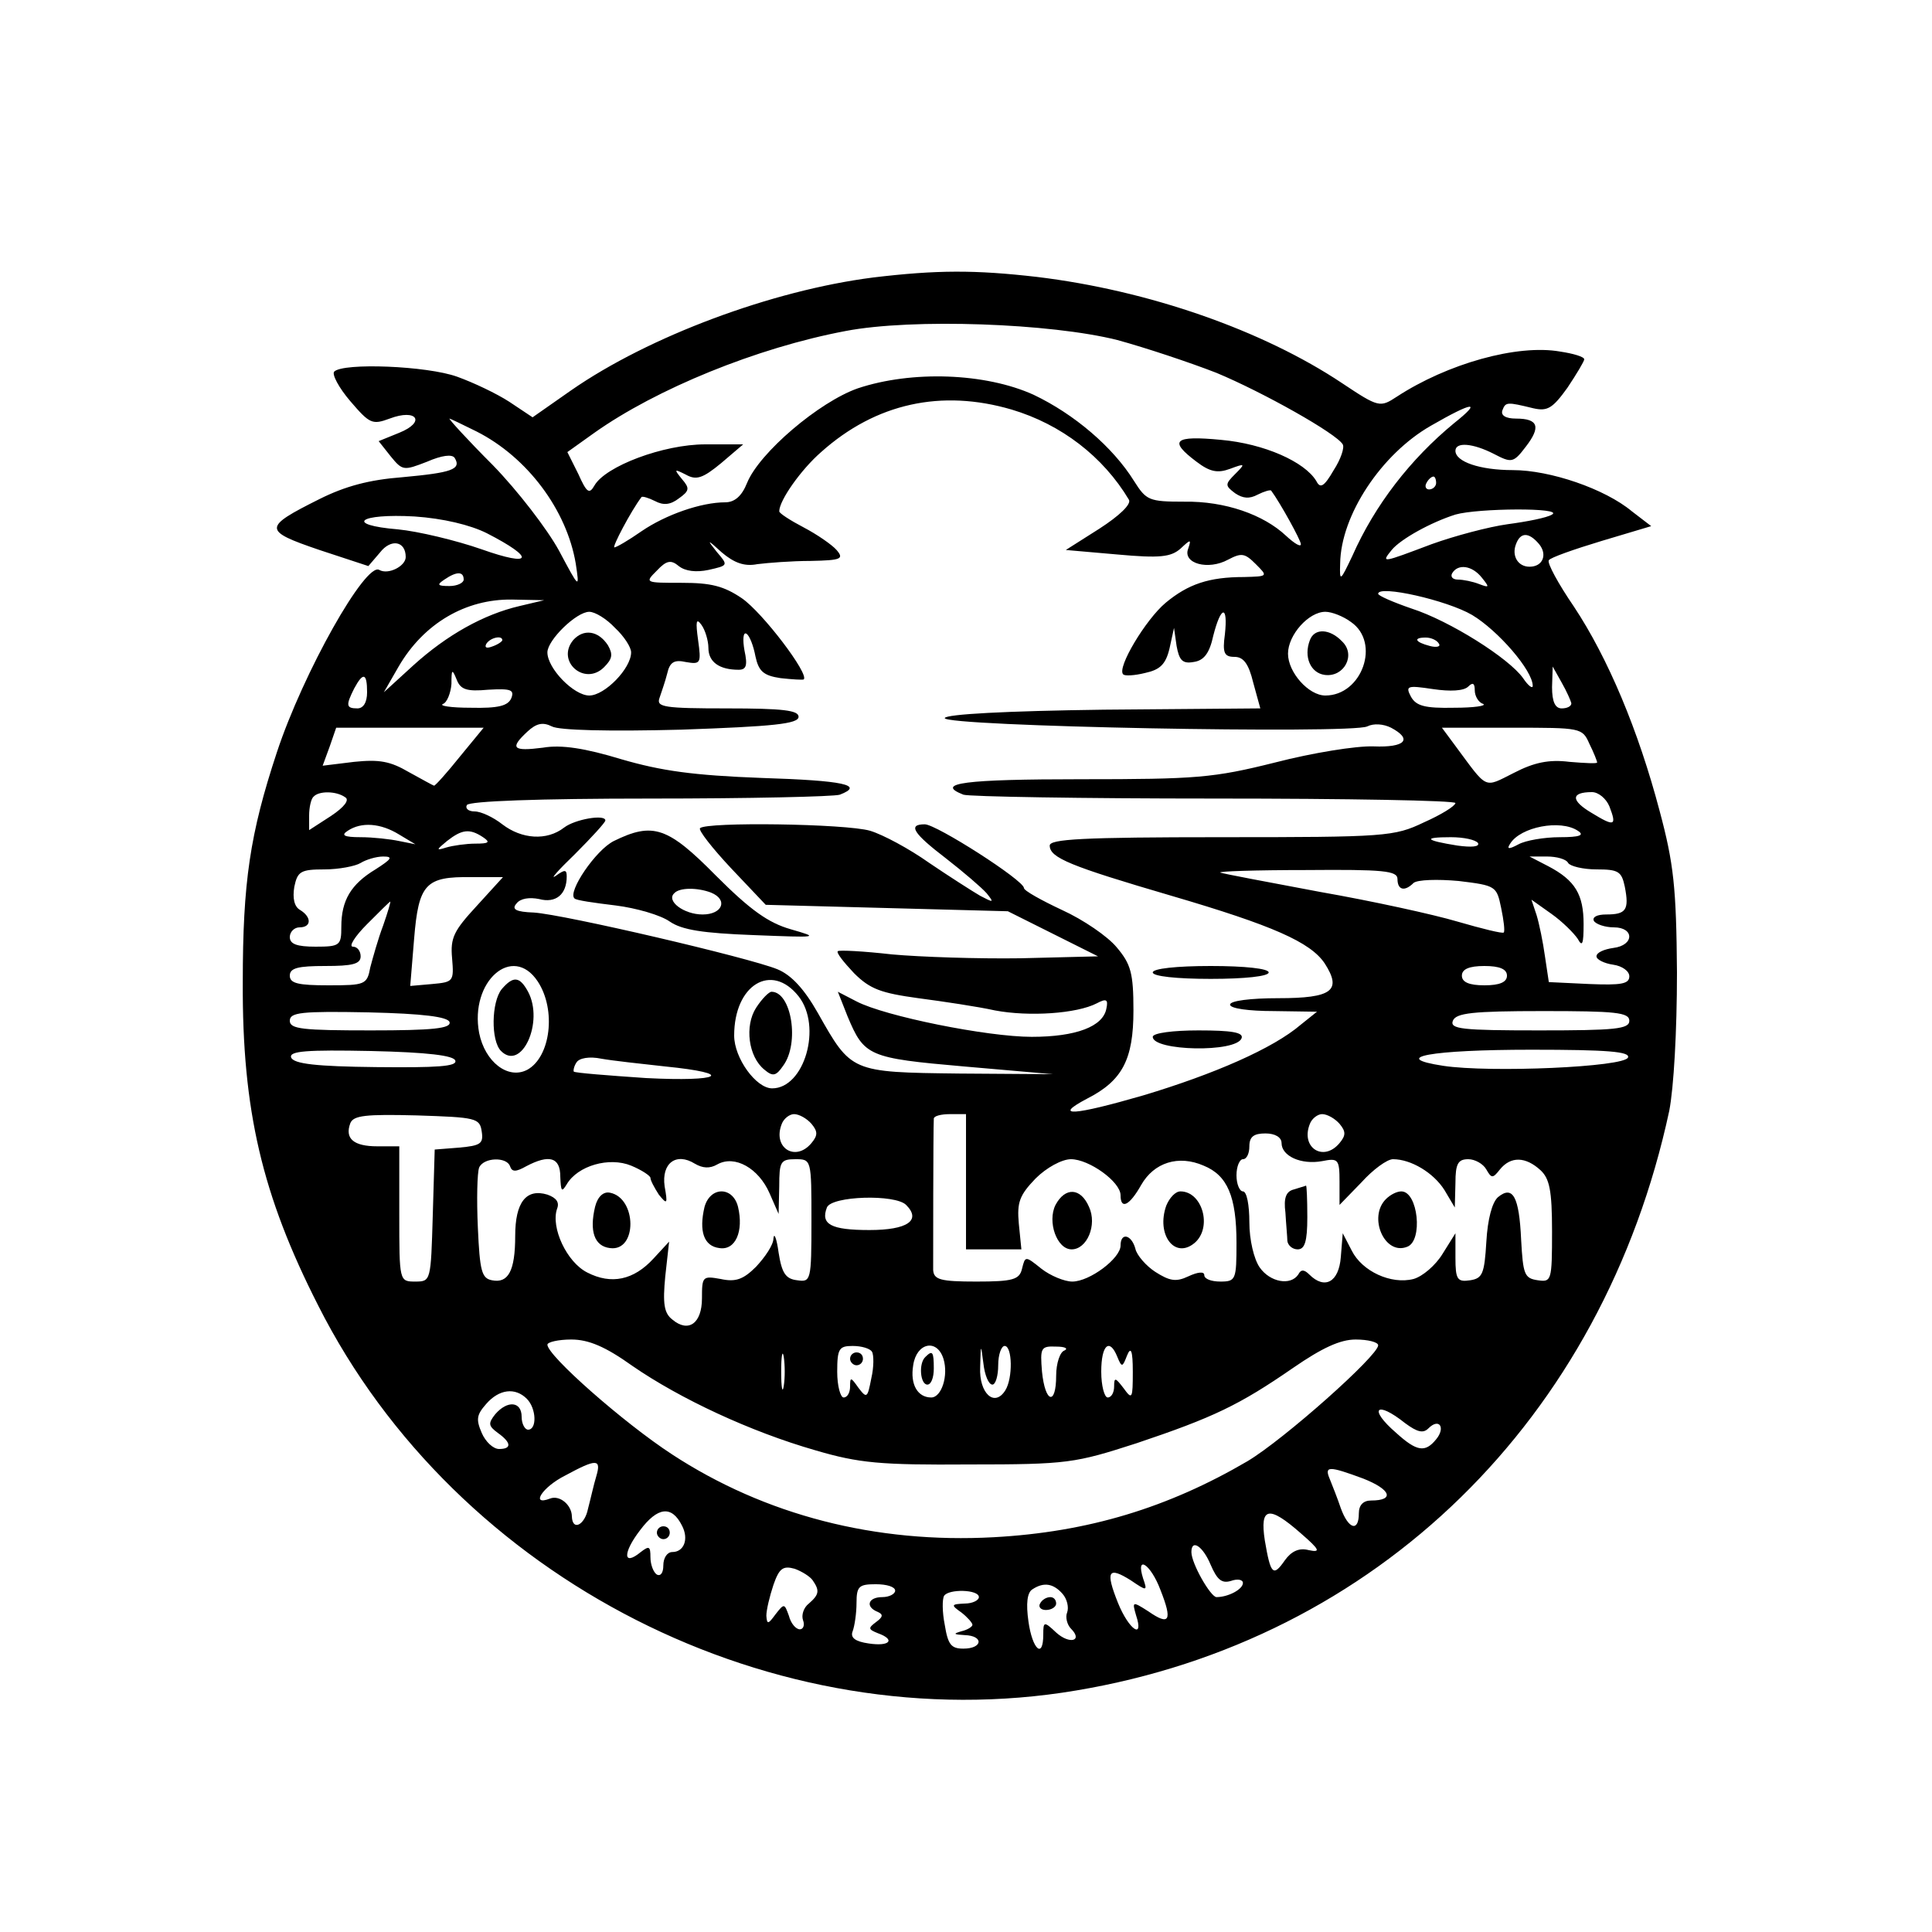 <?xml version="1.0" standalone="no"?>
<!DOCTYPE svg PUBLIC "-//W3C//DTD SVG 20010904//EN"
 "http://www.w3.org/TR/2001/REC-SVG-20010904/DTD/svg10.dtd">
<svg version="1.0" xmlns="http://www.w3.org/2000/svg"
 width="300pt" height="300pt" viewBox="0 0 300 300"
 preserveAspectRatio="xMidYMid meet">

<g transform="translate(0,300) scale(0.1,-0.1)"
fill="#000000" stroke="none">
<path d="M1355 2569 c-156 -20 -347 -91 -468 -175 l-60 -42 -36 24 c-20 13
-56 30 -81 39 -47 17 -177 22 -191 8 -4 -4 7 -25 25 -46 30 -35 34 -37 61 -27
42 16 57 -5 15 -22 l-32 -13 19 -24 c18 -22 20 -22 56 -8 23 10 39 12 43 6 11
-18 -5 -23 -81 -30 -52 -4 -89 -14 -129 -34 -88 -44 -88 -49 0 -79 l76 -25 18
21 c17 22 40 18 40 -7 0 -14 -27 -28 -41 -20 -21 13 -118 -159 -159 -283 -42
-127 -53 -202 -53 -357 -1 -199 30 -331 117 -502 215 -426 709 -677 1177 -598
467 78 818 421 921 900 7 36 12 123 12 215 -1 132 -5 169 -27 251 -33 125 -80
237 -133 317 -24 35 -42 68 -39 72 2 4 39 17 82 30 l77 23 -30 23 c-42 35
-127 64 -185 64 -51 0 -89 13 -89 30 0 14 27 12 60 -5 27 -14 30 -14 49 11 24
31 20 44 -15 44 -16 0 -24 5 -21 13 5 13 7 13 48 3 22 -5 30 0 53 32 14 21 26
41 26 44 0 4 -17 9 -37 12 -67 12 -176 -19 -254 -70 -26 -17 -28 -17 -85 21
-123 82 -300 144 -474 165 -96 11 -155 11 -255 -1z m380 -97 c44 -12 113 -35
154 -51 72 -30 186 -94 196 -111 3 -5 -3 -23 -14 -40 -15 -26 -21 -29 -27 -17
-18 30 -81 58 -148 64 -73 7 -82 -1 -38 -34 21 -16 33 -18 52 -11 24 9 24 8 8
-8 -16 -16 -16 -18 0 -30 12 -8 22 -9 35 -2 10 5 20 8 21 6 14 -19 46 -77 46
-83 0 -5 -10 1 -23 13 -35 33 -95 54 -158 53 -55 0 -59 2 -78 32 -33 53 -93
104 -156 134 -75 34 -189 38 -273 10 -60 -21 -153 -100 -172 -147 -8 -20 -19
-30 -34 -30 -37 0 -92 -19 -130 -45 -20 -14 -39 -25 -42 -25 -4 0 26 57 42 78
1 2 11 -1 21 -6 13 -7 24 -6 37 4 17 12 17 16 5 30 -13 16 -12 16 6 7 16 -9
26 -6 55 18 l34 29 -59 0 c-65 0 -155 -34 -172 -64 -8 -14 -12 -11 -25 18
l-17 34 42 30 c96 68 252 132 390 158 104 20 319 12 422 -14z m-164 -108 c77
-23 142 -73 182 -140 4 -7 -15 -25 -46 -45 l-52 -33 80 -7 c66 -6 83 -4 98 9
16 15 17 15 12 0 -9 -23 31 -34 62 -17 21 11 26 10 43 -7 19 -19 19 -19 -18
-20 -55 0 -87 -11 -122 -40 -31 -26 -76 -101 -66 -111 2 -3 18 -2 34 2 23 5
32 13 38 38 l7 32 4 -28 c4 -22 9 -28 26 -25 16 2 25 13 31 41 12 47 23 48 18
2 -4 -29 -1 -35 15 -35 14 0 22 -11 29 -40 l11 -40 -243 -2 c-152 -2 -245 -7
-247 -13 -3 -13 631 -25 656 -13 10 5 25 4 37 -2 34 -18 22 -31 -27 -29 -27 1
-95 -10 -153 -25 -96 -24 -122 -26 -302 -26 -179 0 -228 -6 -182 -24 9 -3 184
-6 390 -6 206 0 374 -3 374 -7 -1 -5 -22 -18 -49 -30 -46 -22 -59 -23 -314
-23 -217 0 -267 -3 -267 -13 0 -19 32 -32 189 -78 157 -46 216 -72 238 -105
27 -42 12 -54 -72 -54 -43 0 -75 -4 -75 -10 0 -6 29 -10 68 -10 l67 -1 -25
-20 c-43 -37 -135 -77 -245 -110 -107 -31 -142 -34 -87 -5 55 28 72 61 72 137
0 58 -4 72 -26 98 -14 17 -52 43 -85 58 -32 15 -59 30 -59 34 0 12 -136 99
-154 99 -27 0 -18 -14 33 -53 27 -21 55 -45 63 -54 12 -15 11 -15 -10 -4 -12
7 -48 30 -79 51 -31 22 -72 44 -92 50 -38 11 -254 14 -264 4 -3 -3 19 -31 48
-62 l54 -57 188 -5 188 -5 70 -35 70 -35 -120 -3 c-66 -1 -156 2 -200 6 -44 5
-82 7 -84 5 -3 -2 9 -17 25 -34 25 -25 42 -31 100 -39 38 -5 92 -13 119 -19
53 -10 127 -5 158 11 15 8 18 6 15 -8 -5 -28 -47 -44 -116 -44 -69 0 -228 32
-272 55 l-29 15 15 -38 c26 -62 32 -65 181 -78 l138 -12 -146 1 c-168 2 -167
2 -219 94 -21 37 -41 59 -63 68 -44 18 -331 85 -378 88 -28 1 -35 5 -27 14 6
8 20 10 35 7 26 -7 43 7 43 35 0 11 -3 11 -17 1 -10 -7 3 8 30 34 26 26 47 49
47 52 0 10 -47 2 -64 -11 -27 -21 -66 -18 -96 5 -14 11 -33 20 -43 20 -10 0
-15 5 -12 10 4 6 110 10 285 10 153 0 285 3 294 6 39 15 6 22 -121 26 -107 4
-156 11 -218 29 -56 17 -93 23 -122 18 -47 -6 -52 -1 -24 25 14 13 24 15 38 8
11 -6 88 -8 201 -5 143 5 182 9 182 20 0 10 -24 13 -111 13 -98 0 -110 2 -105
16 3 9 9 26 12 38 4 18 11 22 29 18 23 -4 24 -2 19 34 -4 29 -3 35 5 24 6 -8
11 -25 11 -36 0 -22 17 -34 47 -34 12 0 14 7 9 30 -3 17 -2 29 3 26 5 -3 11
-19 14 -35 5 -23 12 -30 39 -34 18 -2 35 -3 36 -2 9 8 -64 104 -96 126 -28 19
-48 24 -93 24 -58 0 -58 0 -39 19 15 16 22 17 34 7 10 -8 27 -10 46 -6 31 7
31 7 13 28 -16 20 -15 20 8 -1 19 -16 35 -22 55 -18 16 2 53 5 83 5 47 1 52 3
40 17 -7 8 -30 24 -51 35 -21 11 -38 22 -38 25 0 17 34 65 65 92 85 76 187 98
296 66z m687 -21 c-68 -56 -123 -127 -158 -206 -19 -40 -20 -41 -19 -12 1 75
64 170 141 214 66 38 80 39 36 4z m-1518 -13 c79 -40 140 -122 154 -205 6 -40
6 -40 -26 20 -18 33 -64 93 -103 133 -39 39 -69 72 -67 72 1 0 20 -9 42 -20z
m1490 -80 c0 -5 -5 -10 -11 -10 -5 0 -7 5 -4 10 3 6 8 10 11 10 2 0 4 -4 4
-10z m180 -49 c-8 -5 -39 -11 -69 -15 -29 -4 -82 -18 -118 -31 -77 -29 -79
-30 -62 -9 14 17 61 43 99 55 35 10 169 11 150 0z m-1654 -29 c76 -39 71 -53
-8 -25 -40 14 -99 28 -130 31 -84 7 -61 25 26 20 44 -3 86 -13 112 -26z m1634
-17 c13 -16 6 -35 -15 -35 -18 0 -28 17 -21 35 7 19 20 19 36 0z m-89 -52 c12
-15 12 -16 -4 -10 -10 4 -25 7 -33 7 -9 0 -12 5 -9 10 9 15 31 12 46 -7z
m-1581 -3 c0 -5 -10 -10 -22 -10 -19 0 -20 2 -8 10 19 13 30 13 30 0z m1566
-55 c40 -24 94 -86 94 -110 0 -5 -7 0 -15 12 -22 31 -114 89 -173 108 -29 10
-52 20 -52 23 0 14 107 -10 146 -33z m-1479 14 c-56 -13 -113 -45 -165 -92
l-46 -42 23 40 c39 67 104 105 176 104 l50 -1 -38 -9z m148 -34 c14 -13 25
-30 25 -38 0 -25 -41 -67 -65 -67 -24 0 -65 42 -65 67 0 19 45 63 65 63 9 0
27 -11 40 -25z m1143 9 c46 -32 17 -114 -40 -114 -26 0 -58 36 -58 65 0 29 32
65 58 65 10 0 28 -7 40 -16z m-1318 -28 c0 -2 -7 -7 -16 -10 -8 -3 -12 -2 -9
4 6 10 25 14 25 6z m1454 -5 c4 -5 -3 -7 -14 -4 -23 6 -26 13 -6 13 8 0 17 -4
20 -9z m-1476 -72 c35 2 41 0 36 -13 -5 -12 -20 -16 -63 -15 -31 0 -50 3 -43
6 6 2 12 17 13 31 0 23 1 24 8 7 6 -16 16 -19 49 -16z m1682 -21 c0 -5 -7 -8
-15 -8 -10 0 -15 10 -15 33 l1 32 14 -25 c8 -14 14 -28 15 -32z m-1870 17 c0
-16 -6 -25 -15 -25 -18 0 -18 5 -5 31 14 26 20 24 20 -6z m1710 9 c7 7 10 5
10 -6 0 -9 6 -19 13 -21 6 -3 -14 -6 -45 -6 -46 -1 -59 3 -67 17 -9 17 -6 18
34 12 27 -4 48 -3 55 4z m-1566 -109 c-20 -25 -38 -45 -40 -45 -1 0 -19 10
-39 21 -29 17 -46 20 -85 16 l-49 -6 11 30 10 29 115 0 114 0 -37 -45z m1754
20 c7 -14 12 -27 12 -29 0 -2 -19 -1 -43 1 -32 4 -55 -1 -86 -17 -48 -24 -40
-27 -92 43 l-20 27 109 0 c107 0 109 0 120 -25z m-1932 -83 c7 -4 -1 -15 -22
-29 l-34 -22 0 23 c0 12 3 26 7 29 8 9 35 9 49 -1z m1963 -14 c12 -31 8 -32
-28 -10 -32 19 -32 32 1 32 10 0 22 -10 27 -22z m-1879 -44 l25 -15 -25 5
c-14 3 -41 6 -60 6 -26 0 -31 3 -20 10 21 14 51 12 80 -6z m1830 6 c11 -7 3
-10 -28 -10 -24 0 -53 -5 -64 -11 -15 -8 -19 -8 -13 1 16 26 78 38 105 20z
m-1700 -10 c12 -8 9 -10 -12 -10 -14 0 -35 -3 -45 -6 -16 -5 -16 -4 1 10 23
18 35 20 56 6z m1545 -9 c3 -6 -10 -7 -32 -4 -50 8 -55 13 -10 13 20 0 38 -4
42 -9z m-1712 -41 c-38 -23 -53 -48 -53 -89 0 -29 -2 -31 -40 -31 -29 0 -40 4
-40 15 0 8 7 15 15 15 19 0 19 16 1 27 -9 5 -12 18 -9 36 5 24 10 27 47 27 22
0 48 5 56 10 8 5 24 10 35 10 16 0 13 -4 -12 -20z m1852 10 c3 -5 23 -10 44
-10 34 0 39 -3 44 -27 7 -36 2 -43 -29 -43 -14 0 -22 -4 -19 -10 3 -5 17 -10
31 -10 32 0 32 -28 -1 -32 -14 -2 -26 -7 -26 -13 0 -5 12 -11 26 -13 14 -2 25
-10 25 -18 0 -12 -13 -14 -62 -12 l-63 3 -6 40 c-3 22 -9 51 -13 64 l-8 24 31
-22 c17 -12 35 -30 41 -39 7 -13 9 -8 9 23 0 46 -13 68 -55 90 l-29 15 27 0
c15 0 30 -4 33 -10z m-265 -25 c0 -17 11 -20 25 -6 6 5 37 6 70 3 58 -7 59 -8
66 -42 4 -19 6 -36 4 -38 -2 -2 -34 6 -72 17 -37 11 -133 32 -213 46 -80 15
-149 28 -155 30 -5 2 54 4 133 4 120 1 142 -1 142 -14z m-1430 -42 c-35 -38
-41 -49 -38 -81 3 -36 2 -37 -31 -40 l-34 -3 6 73 c7 86 18 97 89 96 l49 0
-41 -45z m-145 -30 c-8 -21 -16 -50 -20 -65 -5 -27 -8 -28 -65 -28 -47 0 -60
3 -60 15 0 12 13 15 55 15 42 0 55 3 55 15 0 8 -5 15 -12 15 -7 0 3 16 22 35
19 19 35 35 36 35 1 0 -4 -17 -11 -37z m240 -87 c29 -44 20 -117 -16 -137 -30
-16 -66 12 -75 57 -15 80 52 139 91 80z m1505 9 c0 -10 -11 -15 -35 -15 -24 0
-35 5 -35 15 0 10 11 15 35 15 24 0 35 -5 35 -15z m-1100 -32 c37 -47 9 -143
-41 -143 -25 0 -59 47 -59 82 0 79 58 114 100 61z m-542 -40 c3 -10 -26 -13
-122 -13 -106 0 -126 2 -126 15 0 13 18 15 122 13 86 -2 123 -7 126 -15z
m1832 2 c0 -13 -22 -15 -140 -15 -120 0 -139 2 -134 15 5 12 30 15 140 15 112
0 134 -2 134 -15z m-1823 -62 c3 -9 -28 -11 -123 -10 -93 1 -128 5 -132 15 -3
10 24 12 124 10 88 -2 129 -7 131 -15z m1821 5 c-5 -15 -214 -24 -287 -13 -85
13 -19 25 137 25 119 0 153 -3 150 -12z m-1495 -14 c110 -11 87 -24 -30 -18
-59 4 -110 8 -112 10 -1 1 0 8 4 14 4 7 20 10 39 6 17 -3 62 -8 99 -12z m-285
-101 c3 -19 -2 -22 -35 -25 l-38 -3 -3 -102 c-3 -102 -3 -103 -27 -103 -25 0
-25 0 -25 105 l0 105 -34 0 c-37 0 -51 12 -42 36 5 12 24 14 103 12 92 -3 98
-4 101 -25z m512 12 c10 -12 10 -18 0 -30 -25 -30 -61 -7 -46 30 3 8 12 15 19
15 8 0 20 -7 27 -15z m240 -90 l0 -105 43 0 43 0 -4 40 c-3 33 1 44 26 70 17
17 41 30 55 30 28 0 77 -35 77 -56 0 -23 14 -16 32 16 20 35 58 47 97 30 37
-15 51 -48 51 -120 0 -57 -1 -60 -25 -60 -14 0 -25 4 -25 10 0 6 -10 5 -25 -2
-19 -9 -29 -7 -51 7 -14 9 -29 26 -31 36 -6 22 -23 26 -23 5 0 -20 -48 -56
-75 -56 -12 0 -34 9 -48 20 -25 20 -25 20 -30 0 -4 -17 -14 -20 -71 -20 -56 0
-66 3 -67 18 0 15 0 217 1 235 0 4 11 7 25 7 l25 0 0 -105z m580 90 c10 -12
10 -18 0 -30 -25 -30 -61 -7 -46 30 3 8 12 15 19 15 8 0 20 -7 27 -15z m-90
-30 c0 -20 30 -34 63 -28 25 5 27 3 27 -32 l0 -36 34 35 c18 20 40 36 49 36
28 0 63 -21 80 -48 l16 -27 1 38 c0 30 4 37 20 37 10 0 23 -7 28 -16 8 -14 10
-14 21 0 17 21 40 20 63 -1 14 -13 18 -31 18 -95 0 -77 -1 -79 -22 -76 -21 3
-23 9 -26 63 -3 67 -13 85 -36 66 -9 -8 -16 -34 -18 -69 -3 -50 -6 -57 -25
-60 -20 -3 -23 1 -23 35 l0 38 -20 -32 c-11 -18 -31 -35 -45 -39 -35 -9 -80
12 -96 44 l-14 27 -3 -37 c-3 -39 -25 -51 -49 -27 -8 8 -13 8 -17 0 -12 -18
-44 -12 -60 11 -9 13 -16 43 -16 70 0 27 -4 48 -10 48 -5 0 -10 11 -10 25 0
14 5 25 10 25 6 0 10 9 10 20 0 15 7 20 25 20 15 0 25 -6 25 -15z m-1198 -36
c3 -9 9 -9 25 0 36 19 53 14 53 -16 1 -23 2 -25 10 -12 17 29 66 43 100 29 17
-7 30 -16 30 -19 0 -4 6 -15 13 -26 13 -16 14 -15 9 13 -5 36 18 53 47 35 12
-7 23 -8 35 -1 27 15 64 -6 81 -45 l14 -32 1 43 c0 38 2 42 25 42 25 0 25 0
25 -96 0 -93 -1 -95 -22 -92 -18 2 -24 11 -29 43 -3 22 -7 32 -8 22 0 -10 -13
-29 -27 -44 -20 -20 -32 -24 -55 -19 -28 5 -29 4 -29 -30 0 -39 -21 -54 -46
-33 -13 10 -15 25 -11 67 l6 54 -24 -26 c-31 -34 -66 -41 -103 -22 -32 16 -57
70 -47 99 4 10 -1 17 -15 22 -33 10 -50 -12 -50 -64 0 -55 -11 -74 -36 -69
-16 3 -19 14 -22 82 -2 44 -1 85 2 93 7 16 43 17 48 2z m615 -60 c24 -24 2
-39 -57 -39 -60 0 -76 9 -66 35 7 18 106 21 123 4z m-425 -250 c74 -51 183
-102 284 -131 68 -20 101 -23 239 -22 153 0 164 2 260 33 119 40 159 59 243
117 45 31 73 44 97 44 19 0 35 -4 35 -9 0 -16 -146 -146 -203 -180 -123 -72
-247 -110 -394 -118 -183 -10 -355 34 -500 129 -75 49 -193 153 -193 170 0 4
17 8 37 8 27 0 53 -11 95 -41z m235 -31 c-2 -13 -4 -3 -4 22 0 25 2 35 4 23 2
-13 2 -33 0 -45z m137 53 c3 -5 3 -24 -1 -41 -6 -31 -7 -32 -20 -15 -12 17
-13 17 -13 2 0 -9 -4 -17 -10 -17 -5 0 -10 18 -10 40 0 36 3 40 24 40 14 0 27
-4 30 -9z m111 -11 c8 -26 -3 -60 -19 -60 -21 0 -33 20 -28 50 5 35 37 42 47
10z m76 -40 c5 0 9 14 9 30 0 17 5 30 10 30 12 0 13 -50 1 -69 -17 -27 -41 -4
-39 36 1 37 1 37 5 6 2 -18 8 -33 14 -33z m112 53 c-7 -2 -13 -20 -13 -39 0
-47 -17 -43 -22 6 -3 37 -2 40 22 39 14 0 19 -3 13 -6z m82 -10 c7 -17 8 -16
15 2 6 15 9 8 9 -25 0 -42 -1 -44 -14 -26 -13 17 -15 18 -15 3 0 -9 -4 -17
-10 -17 -5 0 -10 18 -10 40 0 42 13 53 25 23z m-917 -65 c15 -15 16 -48 2 -48
-5 0 -10 9 -10 20 0 24 -22 26 -41 4 -11 -14 -11 -18 4 -29 21 -15 22 -25 2
-25 -9 0 -21 11 -27 25 -9 21 -8 28 7 45 20 23 45 26 63 8z m1364 -38 c19 -14
28 -16 36 -8 17 17 27 1 12 -17 -17 -21 -30 -19 -62 10 -44 38 -31 51 14 15z
m-1256 -82 c-4 -13 -9 -36 -13 -51 -5 -25 -24 -35 -25 -12 0 18 -19 34 -34 28
-31 -12 -12 18 24 36 48 26 56 26 48 -1z m1191 -4 c43 -17 49 -34 12 -34 -12
0 -19 -7 -19 -20 0 -29 -16 -25 -28 8 -5 15 -13 35 -17 45 -9 21 -2 21 52 1z
m-1058 -73 c11 -21 3 -41 -15 -41 -8 0 -14 -9 -14 -21 0 -11 -4 -17 -10 -14
-5 3 -10 15 -10 27 0 17 -2 18 -15 8 -28 -23 -28 -1 -1 34 27 36 49 39 65 7z
m961 -12 c30 -26 31 -30 12 -26 -15 4 -27 -2 -37 -16 -18 -26 -22 -22 -31 31
-8 52 6 55 56 11z m-140 -49 c10 -23 17 -29 31 -25 11 4 19 2 19 -3 0 -10 -23
-22 -41 -22 -9 0 -39 52 -39 70 0 21 18 9 30 -20z m-618 -24 c11 -16 10 -22
-6 -36 -8 -6 -12 -18 -9 -26 3 -8 0 -14 -5 -14 -6 0 -14 9 -17 21 -7 19 -7 20
-21 2 -11 -15 -13 -16 -14 -2 0 9 5 30 11 48 9 26 15 30 33 25 11 -4 24 -12
28 -18z m540 -15 c19 -48 14 -56 -19 -33 -25 16 -25 15 -19 -6 13 -39 -11 -23
-28 19 -20 50 -15 57 20 35 25 -17 26 -17 19 3 -12 38 12 22 27 -18z m-412 -1
c0 -5 -9 -10 -20 -10 -22 0 -27 -15 -7 -23 9 -4 8 -8 -3 -16 -12 -9 -12 -11 3
-17 28 -10 19 -21 -14 -16 -21 3 -29 9 -25 19 3 8 6 28 6 44 0 26 4 29 30 29
17 0 30 -4 30 -10z m260 -5 c7 -8 10 -21 7 -29 -3 -7 0 -19 6 -25 19 -19 -2
-25 -23 -6 -19 18 -20 17 -20 -3 0 -39 -17 -23 -23 20 -4 28 -2 45 6 50 18 12
33 9 47 -7z m-130 -5 c0 -5 -10 -10 -22 -10 -21 -1 -22 -2 -5 -14 9 -7 17 -16
17 -19 0 -3 -8 -8 -17 -10 -14 -4 -12 -5 5 -6 30 -1 28 -21 -2 -21 -19 0 -24
6 -29 37 -4 20 -4 40 -1 45 7 11 54 10 54 -2z"/>
<path d="M953 1694 c-28 -14 -72 -79 -61 -89 2 -3 31 -7 64 -11 32 -4 70 -15
84 -25 19 -13 51 -18 130 -21 102 -4 103 -4 58 9 -35 10 -63 30 -116 83 -75
76 -98 84 -159 54z m151 -80 c27 -11 18 -34 -13 -34 -29 0 -57 21 -44 33 8 9
36 9 57 1z"/>
<path d="M1790 1490 c0 -6 37 -10 90 -10 53 0 90 4 90 10 0 6 -37 10 -90 10
-53 0 -90 -4 -90 -10z"/>
<path d="M1790 1390 c0 -22 130 -25 138 -2 3 9 -16 12 -67 12 -39 0 -71 -4
-71 -10z"/>
<path d="M890 2006 c-27 -33 18 -72 48 -42 13 13 14 20 6 34 -15 23 -38 26
-54 8z"/>
<path d="M2034 2006 c-10 -26 1 -51 23 -54 30 -4 49 31 27 52 -19 20 -43 21
-50 2z"/>
<path d="M779 1464 c-16 -20 -17 -80 -1 -96 32 -32 67 45 42 92 -13 24 -23 25
-41 4z"/>
<path d="M1174 1435 c-18 -28 -12 -76 13 -96 13 -11 18 -10 29 6 26 35 13 115
-18 115 -4 0 -15 -11 -24 -25z"/>
<path d="M1639 1129 c-13 -26 2 -69 25 -69 24 0 40 38 27 66 -13 30 -37 31
-52 3z"/>
<path d="M1811 1128 c-16 -45 13 -84 44 -58 28 24 12 80 -22 80 -8 0 -17 -10
-22 -22z"/>
<path d="M2009 1153 c-12 -3 -16 -13 -13 -36 1 -18 3 -38 3 -44 1 -7 8 -13 16
-13 11 0 15 12 15 50 0 28 -1 49 -2 49 -2 -1 -10 -3 -19 -6z"/>
<path d="M2152 1138 c-28 -28 -2 -88 33 -74 25 9 17 86 -9 86 -7 0 -17 -5 -24
-12z"/>
<path d="M924 1126 c-9 -38 -1 -61 23 -64 43 -6 42 78 0 86 -10 2 -19 -6 -23
-22z"/>
<path d="M1094 1126 c-9 -38 -1 -61 23 -64 25 -4 38 26 29 64 -8 32 -43 32
-52 0z"/>
<path d="M1320 890 c0 -5 5 -10 10 -10 6 0 10 5 10 10 0 6 -4 10 -10 10 -5 0
-10 -4 -10 -10z"/>
<path d="M1437 893 c-11 -10 -8 -43 3 -43 6 0 10 11 10 25 0 26 -2 29 -13 18z"/>
<path d="M1020 620 c0 -5 5 -10 10 -10 6 0 10 5 10 10 0 6 -4 10 -10 10 -5 0
-10 -4 -10 -10z"/>
<path d="M1615 510 c-3 -5 1 -10 9 -10 9 0 16 5 16 10 0 6 -4 10 -9 10 -6 0
-13 -4 -16 -10z"/>
</g>
</svg>
